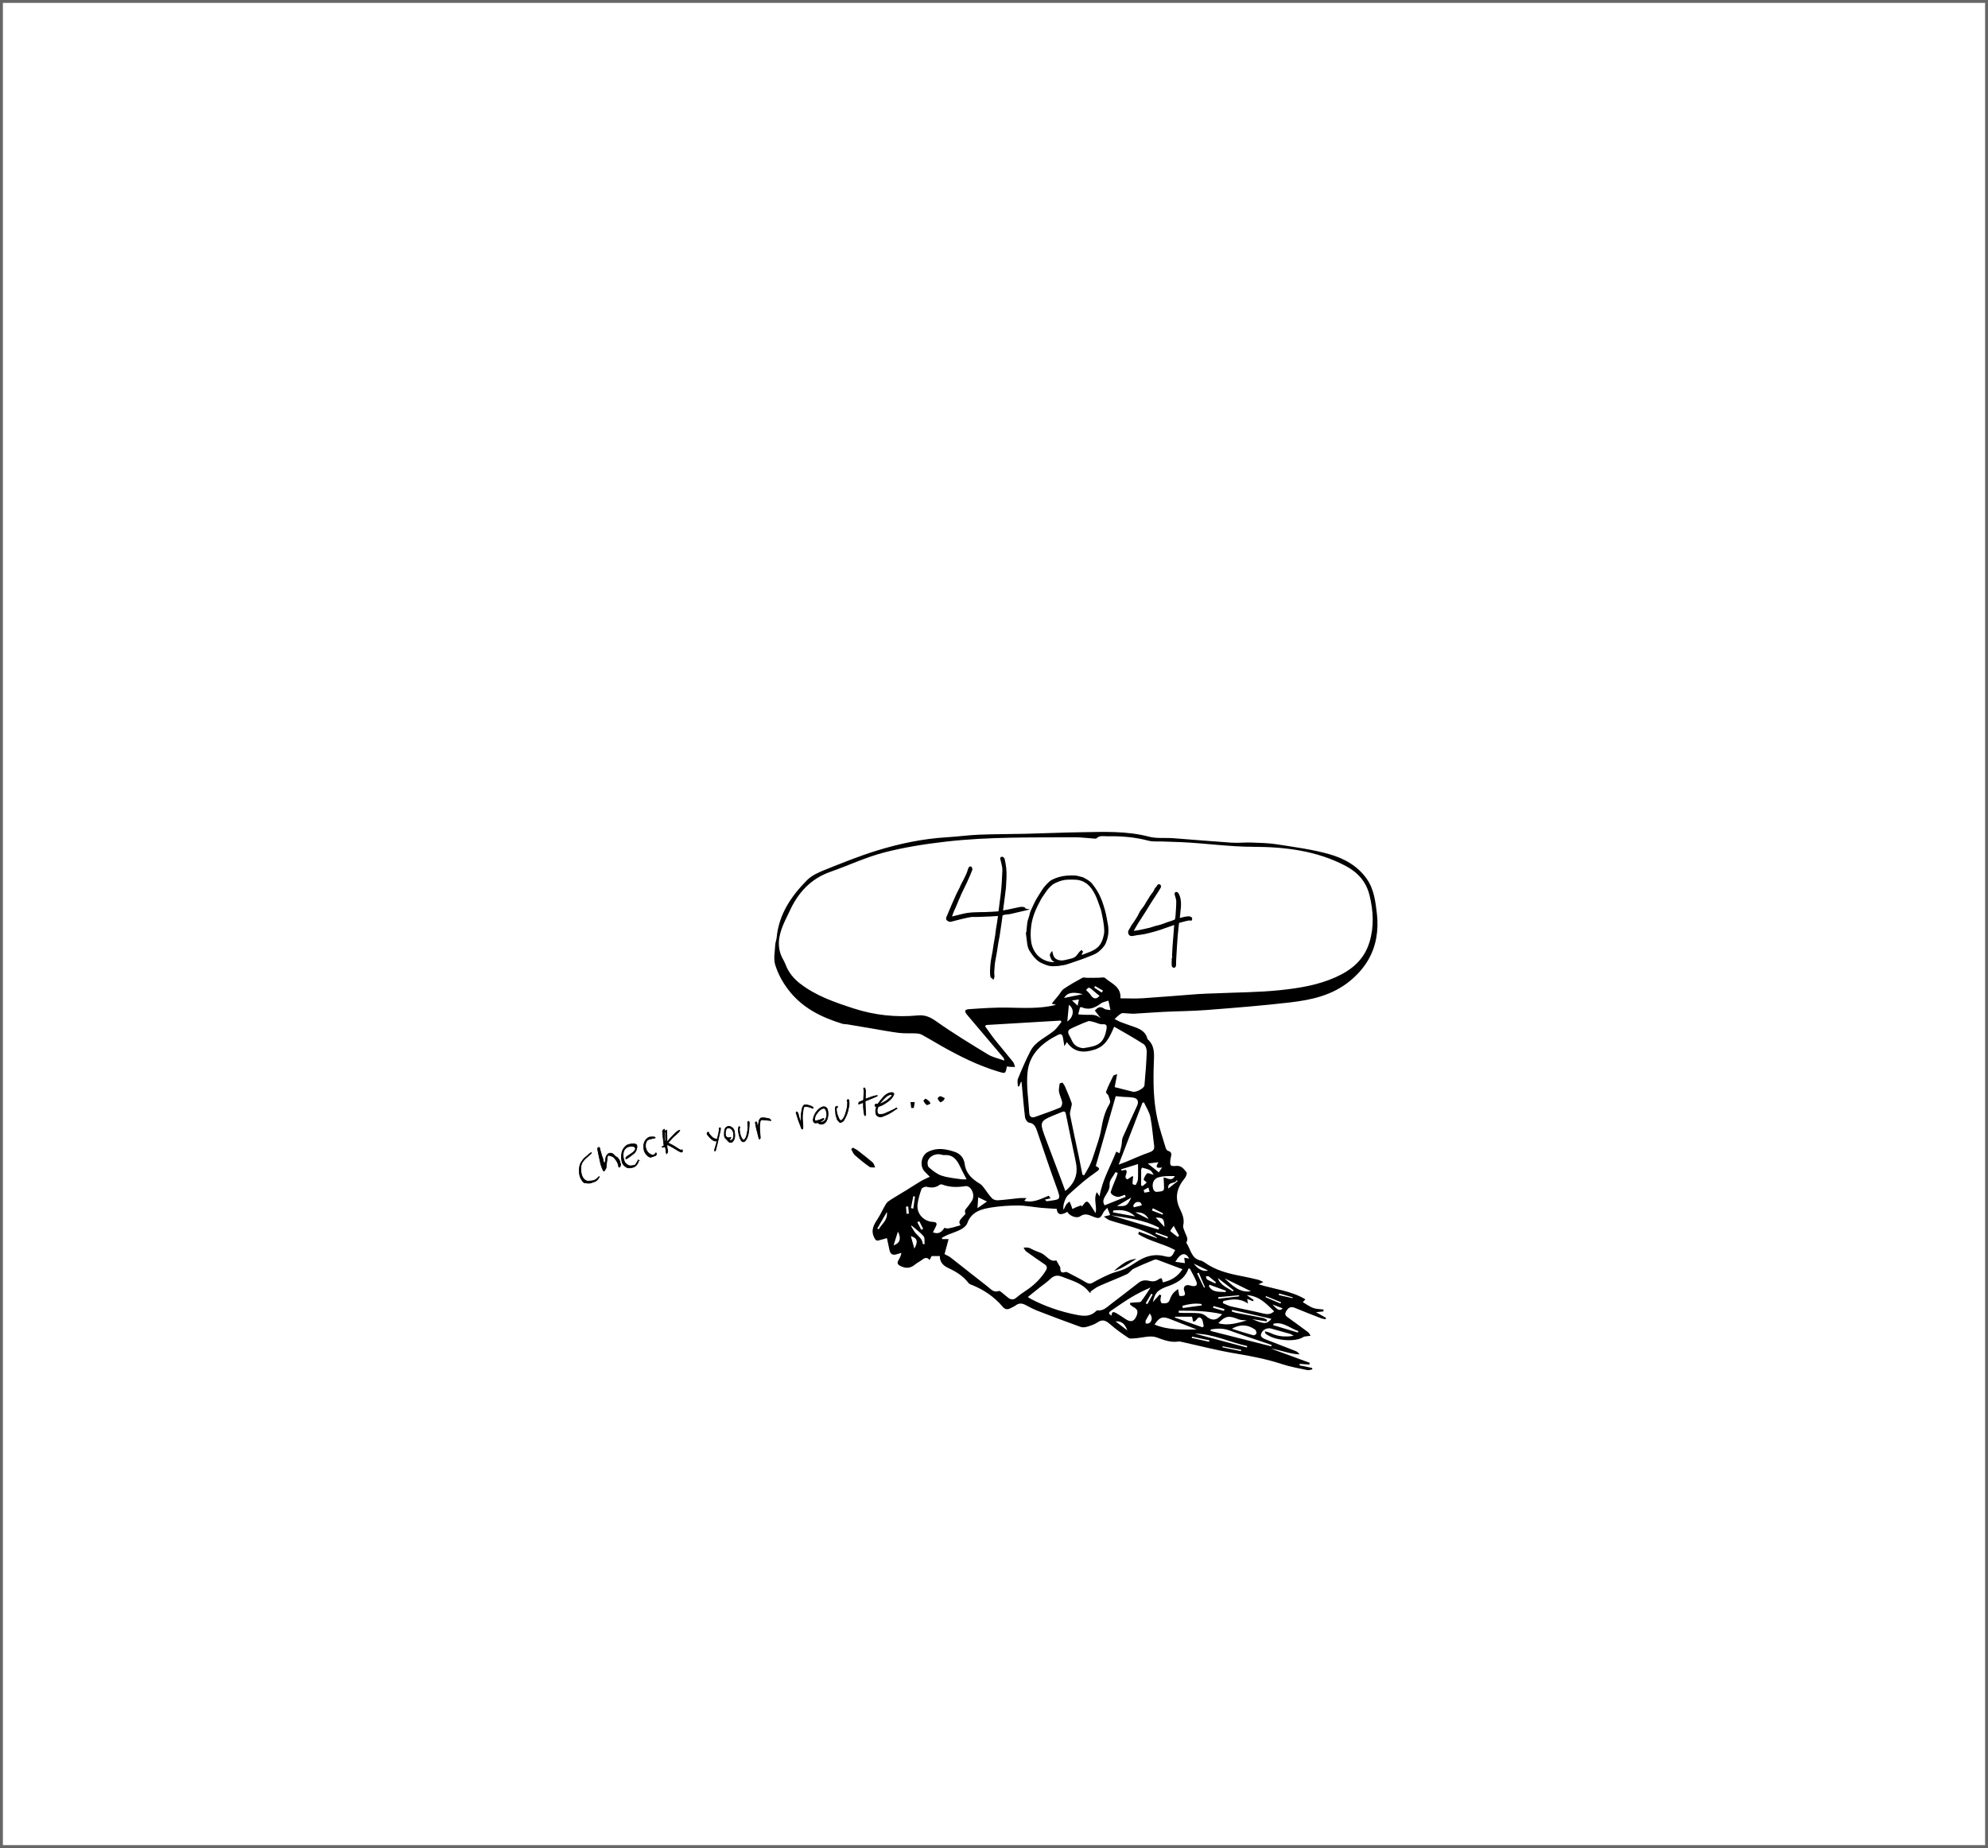 <?xml version="1.0" encoding="UTF-8"?>
<svg id="Layer_1" data-name="Layer 1" xmlns="http://www.w3.org/2000/svg" viewBox="0 0 688.01 639.58">
  <defs>
    <style>
      .cls-1 {
        stroke-width: .75px;
      }

      .cls-1, .cls-2 {
        stroke: #000;
      }

      .cls-1, .cls-2, .cls-3 {
        stroke-miterlimit: 10;
      }

      .cls-2 {
        stroke-width: .25px;
      }

      .cls-3 {
        fill: none;
        stroke: #666;
      }
    </style>
  </defs>
  <rect class="cls-3" x=".5" y=".5" width="687.01" height="638.58"/>
  <path d="m437.3,443.65c-.85.4-1.2.57-1.76.83,5.5,1.72,11.2,2.19,16.24,5.2-.37.4-.66.71-.91.99,1.21.69,2.34,1.55,3.62,2.01,1.1.4,2.36.36,3.55.52-.01.22-.03.45-.04.67-.77.08-1.54.16-2.55.26,1.27.72,2.37,1.35,3.47,1.98-.06.16-.12.32-.17.47-.52-.11-1.07-.16-1.56-.35-3.05-1.18-6.11-2.36-9.13-3.62-1.5-.62-2.29.1-2.98,1.26-.77,1.3.26,1.79,1.05,2.37,2.19,1.61,4.41,3.18,6.58,4.82.38.29.58.82.86,1.24-.44.05-.89.09-1.33.16-.41.07-.9.06-1.21.28-2.61,1.84-10.23,1.32-13.12-1.27-.06-.06-.05-.2-.16-.72.78.23,1.42.34,1.98.61,2.42,1.16,4.93,1.45,8,.95-.65-.36-.93-.58-1.24-.67-2.19-.63-4.38-1.24-6.58-1.84-1.67-.45-3.53.76-3.54,2.44,0,.39.75.94,1.26,1.15,3.55,1.42,7.14,2.76,10.7,4.16.54.21,1.02.59,1.43,1.18-3.42-.1-6.56-1.51-9.88-1.98,4.47,1.64,8.94,3.27,13.41,4.91-.05.2-.1.4-.15.61-1.1-.09-2.2-.17-3.3-.26-.03.18-.06.36-.1.54,1.46.29,2.92.59,4.37.88.02.16.04.32.06.49-.55.1-1.14.37-1.65.27-2.92-.62-5.89-1.12-8.72-2.05-5.35-1.75-10.82-2.82-16.36-3.74-6.17-1.02-12.26-2.62-18.38-3.96-.38-.08-.78-.22-1.15-.16-2.73.44-5.06-.49-7.62-1.42-2.19-.8-5.01.17-7.56.32-.73.04-1.64.22-2.16-.12-2.16-1.44-4.31-2.94-6.26-4.65-1.43-1.25-2.61-2.03-4.46-.76-1.07.74-2.4,1.15-3.67,1.53-.7.21-1.59.28-2.25.04-4.9-1.77-9.78-3.6-14.64-5.48-1.5-.58-2.93-1.32-4.35-2.08-1.19-.64-2.27-.74-3.41.11-.57.43-1.27.69-1.9,1.03-.97.52-1.85.37-2.54-.46-3.04-3.6-6.83-6.14-11.21-7.82-.25-.1-.53-.25-.68-.46-1.82-2.41-4.28-3.94-6.98-5.19-1.76-.82-3.04-2.06-2.95-4.15h-2.85c-.15.29-.39.75-.71,1.36-.96-1.21-1.81-.67-2.7,0-.75.57-1.64.97-2.35,1.57-1.59,1.34-3.21,1.43-5.04.5-.97-.49-1.24-1.02-.7-1.96.43-.74.85-1.49,1.03-2.58-.54.16-1.08.29-1.61.47-1.33.45-2.17.01-2.49-1.36-.31-1.34-.58-2.68-.9-4.21-1.05.29-1.93.55-2.83.78-.82.21-1.12-.09-1.55-.93-1.32-2.58-.16-4.49,1.18-6.54,1.09-1.67,1.86-3.53,2.91-5.22.4-.64,1.16-1.1,1.83-1.53,1.71-1.09,3.46-2.1,5.19-3.16,1.68-1.03,3.32-2.13,5.02-3.13.9-.53,1.88-.93,3.08-1.51-.65-.66-1.15-1.2-1.68-1.71-1.98-1.93-1.34-5.7,1.12-6.94,3.08-1.55,6.18-.98,9.19.03,1.92.65,3.19,2.07,3.47,4.28.42,3.28,2.65,5.22,5.32,6.81.48.29.86.77,1.22,1.23.97,1.25,1.82,2.61,2.89,3.75.45.47,1.37.74,2.06.69,2.49-.16,4.97-.51,7.45-.75.73-.07,1.47-.01,2.44-.01-.38.45-.58.69-.79.93,3.08.86,5.75-.67,8.49-1.76.2.3.41.6.61.91l-1.95.45c.15.16.29.32.44.48.15.02.32.08.46.06,4.39-.71,4.88-.11,3.07-5-2.34-6.35-4.45-12.78-6.64-19.18-.5-1.45-.98-2.77-2.88-3.02-.52-.07-1.23-1.14-1.32-1.82-.47-3.79-.77-7.6-1.13-11.41-.03-.31,0-.63-.23-.99-.23.56-.46,1.13-.69,1.69-.15,0-.3,0-.45-.01,0-.89-.27-1.9.05-2.66,1.33-3.23,2.7-6.45,4.31-9.55,1.77-3.42,5.46-4.76,8.23-7.11.98-.84,1.69-2,2.53-3.01-.12-.14-.24-.29-.36-.43-8.58.51-17.17,1.02-25.75,1.53-.11.15-.22.3-.33.45,1.15,1.58,2.24,3.21,3.46,4.74,2.04,2.56,4.18,5.04,6.22,7.6.37.46.46,1.15.68,1.73-.62-.02-1.24-.02-1.86-.05-.32-.02-.64-.09-.96-.13-.5,2.59-.48,2.52-2.99,1.77-7.02-2.1-13.5-5.36-19.84-8.95-2.17-1.23-4.29-2.54-6.48-3.73-.6-.33-1.35-.49-2.04-.52-2-.1-4.02.06-5.99-.18-3.18-.39-6.32-1.01-9.48-1.54-2.78-.47-5.56-.95-8.35-1.41-.6-.1-1.24-.04-1.81-.22-7.33-2.26-13.93-5.5-18.77-11.89-2-2.65-3.49-5.47-4.43-8.47-.66-2.09-.11-4.59,0-6.9.04-.87.42-1.73.5-2.6.78-8.06,5.05-14.34,10.53-19.85,1.65-1.66,4.07-2.71,6.31-3.61,5.82-2.33,11.65-4.68,17.63-6.54,7.96-2.47,16.11-4.18,24.47-4.68,3.71-.22,7.4-.74,11.11-.89,5.38-.21,10.77-.18,16.15-.31,6.44-.16,12.87-.45,19.31-.54,7.8-.12,15.61-.49,23.32,1.54,2.68.7,5.63.32,8.45.53,6.7.49,13.39,1.09,20.09,1.54,2.31.15,4.65-.12,6.98-.04,2.99.11,6,.17,8.94.64,5.97.94,12.01,1.72,17.8,3.34,5.18,1.45,10.02,4.05,13.23,8.74,2.48,3.62,2.92,7.89,3.42,12.05.32,2.71.25,5.57-.24,8.26-1.09,6.04-4.26,10.88-9.05,14.83-6.05,4.99-13.26,6.59-20.67,7.46-9.59,1.12-19.22,1.88-28.85,2.63-4.98.39-9.99.41-14.98.65-3.38.16-6.75.44-10.13.63-.88.05-1.76-.08-2.65-.11-.65-.02-1.43-.22-1.94.05-.85.47-1.53,1.25-2.28,1.9.73.37,1.44.81,2.2,1.1,1.6.62,3.24,1.15,4.86,1.73,1.99.72,3.74,1.7,4.29,3.98.02.1.1.21.18.28,2.44,2.23,2.16,5.12,2.05,8.02-.25,6.62-.19,13.23,1.28,19.73.76,3.35,1.88,6.61,2.87,9.91.1.34.42.77.72.86,1.78.51,1.07,1.69.9,2.81-.11.74-.24,1.68.12,2.21.25.36,1.32.25,2.01.21,1.71-.11,2.57,1.17,3.41,2.23.26.33-.18,1.51-.61,2.04-2.65,3.2-3.62,6.56-1.71,10.55.84,1.76,1.69,3.59,1.18,5.75-.18.75.35,1.71.65,2.54.39,1.07,1.2,2.05.48,3.28-.05.08-.05.25,0,.32,1.47,2.14,1.62,5.34,4.88,6.05.47.1.95.35,1.35.64,3.84,2.77,8.28,3.88,12.82,4.74,1.91.36,3.8.8,5.69,1.25.51.12.97.41,1.93.83Zm-53.05-23.14c5.57,1.68,11.15,3.35,16.72,5.03l.18-.64c-5.27-2.8-11.15-3.39-16.92-4.36-.28-.7-.57-1.4-1.02-2.52-.56.64-1.05,1.02-1.31,1.52-1.18,2.27-1.46,2.4-3.88,1.4-1.39-.57-2.65-1.07-4.19.01-1.26.88-3.7-.17-4.46-1.54q-3.41,2-3.65-1.04c-1.82-.12-3.65-.19-5.46-.36-2.64-.25-5.27-.79-7.91-.8-3.13-.01-6.29.21-9.38.7-3.46.56-6.81,1.5-8.22,5.44-.31.88-1.32,1.67-2.2,2.14-1.4.76-2.97,1.2-4.46,1.82-.73.31-1.42.71-2.13,1.07.04.16.08.31.13.47h2.2c-.5,1.85-.96,3.56-1.4,5.19.82.45,1.5.71,2.05,1.14,4.29,3.34,8.54,6.74,12.83,10.07,1.13.87,2.1,2.23,3.92,1.54.26-.1.78.34,1.12.61.74.58,1.42,1.25,2.18,1.8.9.65,1.8.71,2.73-.08.92-.79,1.9-1.51,2.92-2.17,2.93-1.88,5.42-4.18,7.26-7.15.45-.73.67-1.53-.28-2.17-2.17-1.48-4.34-2.96-6.46-4.51-.41-.3-.63-.88-.93-1.33.59,0,1.22-.11,1.77.05.72.21,1.38.65,2.08.95.75.32,1.53.56,2.27.89,1.84.83,2.95,3.23,5.22,2.52.36.64.64,1.13.91,1.62.17.32.49.65.48.96-.05,1.31.32,1.95,1.75,1.45.22-.08.55.03.78.15,2.11,1.11,4.26,2.15,6.28,3.39.94.58,1.56.64,2.53.08,1.91-1.1,3.9-2.08,5.92-2.95,1.55-.67,3.27-.95,4.81-1.64,1.46-.65,2.81-1.56,4.16-2.44,2.97-1.94,6.02-3.01,9.7-2.1,2.52.63,2.61.33,3.82-2.08-4.09-2.23-8.87-3.01-12.81-5.55.1-.27.21-.54.31-.8,2.09.76,4.17,1.52,6.26,2.28-.16-.3-.4-.42-.62-.56-4.89-2.92-10.46-3.93-15.78-5.67-.74-.24-1.36-.86-2.04-1.31.74-.18,1.49-.35,2.24-.53Zm3.53-75c2.68,0,5.23.14,7.75-.03,6.31-.41,12.6-.97,18.9-1.43,1.99-.15,3.99-.17,5.99-.26,7.53-.34,15.1-.33,22.59-1.11,6.53-.68,13.06-1.72,19.21-4.47,5.61-2.51,9.87-6.06,11.72-12.12,1.66-5.44,1.35-10.83.02-16.27-1.16-4.72-4.1-7.94-8.24-10.13-10.01-5.28-20.99-6.59-31.98-6.62-8.43-.02-16.7-1.25-25.06-1.62-2.15-.09-4.29-.14-6.44-.22-1.61-.06-3.28.12-4.8-.28-4.66-1.24-9.39-1.62-14.18-1.52-1.29.03-2.64-.41-3.78.7-.23.22-.84.08-1.28.05-2.04-.13-4.09-.41-6.13-.4-14.93.08-29.89-.21-44.76,1.5-7.2.83-14.43,1.96-21.43,3.78-6.3,1.64-12.27,4.49-18.45,6.65-6.93,2.42-11.33,7.33-14.25,13.82-.48,1.06-1.03,2.09-1.51,3.14-1.76,3.8-2.97,7.68-1.38,11.86.43,1.13,1.16,2.15,1.58,3.28,1.01,2.76,2.86,4.93,5.09,6.65,5.5,4.23,12.01,6.45,18.48,8.55,7.18,2.33,14.62,3.15,22.19,2.42,2.33-.23,4.19.48,6.23,1.93,5.83,4.12,11.95,7.86,18.06,11.57,1.68,1.02,3.74,1.42,5.63,2.11,0-.58-.18-.85-.38-1.1-4.12-4.87-8.24-9.73-12.36-14.59-1.17-1.38-1.06-1.99.65-2.1,4.42-.3,8.85-.61,13.27-.53,5.6.11,11.19.44,16.75-.94-.45-.13-.86-.26-1.51-.45.9-1.08,1.63-1.94,2.34-2.82.62-.77,1.08-1.77,1.86-2.29,2.04-1.38,4.2-2.62,6.37-3.78.5-.27,1.27-.02,1.92-.02,1.22,0,2.44-.03,3.66-.03.8,0,1.89-.31,2.34.09,2.18,1.94,5.59,2.96,5.3,7.02Zm-21.04,29.46l.96-.32c.3.47.67.9.89,1.41.81,1.89,1.62,3.77,2.29,5.71.17.5-.13,1.16-.23,1.75-.12.76-.47,1.57-.33,2.29.95,4.79,2,9.56,3.01,14.33.45,2.14.86,4.29,1.29,6.43.19.06.39.12.58.18.68-1.21,1.45-2.38,2.03-3.64.62-1.35,1.11-2.78,1.55-4.2.83-2.63,1.83-5.24,2.3-7.94.53-3.1,1.18-6.08,2.83-8.79.18-.3.33-.71.28-1.04-.09-.61-.35-1.19-.63-2.08-.13-.18-.91-.85-.79-1.17.71-1.91,1.62-3.75,2.53-5.58.12-.23.62-.27,1.33-.56-.33,1.73-.59,3.1-.86,4.49,2.18.55,4.24,1.09,6.32,1.6,1.11.27,3.89-1.19,3.98-2.2.34-3.86.66-7.73.8-11.6.03-.9-.39-2.23-1.06-2.66-3.28-2.13-6.72-4.03-10.11-6-.05-.03-.19.09-.17.08-1.44,3.35-2.79,6.53-6.65,7.78-3.85,1.25-7.17,1.05-9.66-2.58-.24.39-.41.68-.85,1.41-.22-1.33-.37-2.17-.51-3.01-.16-.96-.63-1.43-1.61-.95-5.48,2.71-9.96,6.59-10.63,12.89-.5,4.68.32,9.5.59,14.26.07,1.21.83,1.71,1.95,1.31,2.93-1.02,5.86-2.06,8.73-3.24.44-.18.81-1.25.71-1.83-.21-1.24-.9-2.41-1.1-3.65-.15-.92.15-1.91.24-2.87Zm10.65,72.05c.03.16.05.31.08.47-.15-.07-.36-.09-.44-.21-2.38-3.21-6.11-4.06-9.53-5.44-1.46-.59-2.74-.44-3.95.75-1.14,1.12-2.5,2.01-3.76,3.01-1.31,1.04-2.62,2.1-4.07,3.27.53.36.7.49.88.59,5.04,2.66,10.37,4.48,15.97,5.58,2.46.48,4.73.7,6.68-1.23.15-.15.39-.32.57-.3,2.09.24,3.37-1.23,4.8-2.3,3.19-2.4,6.33-4.87,9.49-7.31,1.21-.93,2.5-.9,3.95-.54.75.19,1.79.1,2.42-.3,1.53-.97,1.56-1.04,1.97.75,2.78-.63,5.09-1.92,6.77-4.55-3-1.14-5.84-2.22-8.69-3.27-.34-.12-.8-.12-1.13.02-2.36.98-4.73,1.93-7.02,3.05-.92.45-1.53,1.53-2.45,1.95-3.17,1.45-6.44,2.69-9.62,4.11-1.05.47-1.95,1.25-2.92,1.89Zm1.84-43.48c1.54.83,1.52,1.1-.04,2.19-1.49,1.04-2.96,2.13-4.36,3.3-1.75,1.45-3.41,3-5.11,4.5-1.06.93-2.06,3.81-1.63,5.2.37-.74.59-1.36.95-1.88.28-.4.74-.68,1.12-1.01.18.42.36.84.52,1.27.17.44.31.89.47,1.33.41-.21.81-.44,1.23-.62.58-.24,1.17-.45,1.76-.67.08.16.17.32.25.47.13-.17.26-.34.39-.52,1.2-1.65,1.57-1.64,2.69.11.52.82,1.05,1.63,1.7,2.65.56-2.48-.85-4.81.42-7.27.46.71.73,1.11.95,1.45.9-5.56,3.74-10.31,5.76-15.47.38.19.65.31,1.16.56.24-.99.51-1.91.69-2.85.17-.86.06-1.82.39-2.6,1.61-3.7,3.35-7.35,5-11.03.53-1.17.36-2.32-.99-2.69-1.15-.32-2.4-.23-3.61-.33-.82-.07-1.64-.14-2.81-.25-2.23,7.78-4.57,15.96-6.91,24.16Zm-46.79,20.49c-1.01-1.35.08-2.03.71-2.84.33-.42,1.07-1,.97-1.22-.58-1.27.48-1.81.98-2.59.48-.75,1.12-1.41,1.47-2.2.9-2.02-.66-4.94-2.44-4.67-2.72.42-5.4.46-8.02-.55-.27-.1-.71-.08-.93.09-1.4,1.07-2.88,1.08-4.53.68-.51-.12-1.59.35-1.74.78-.61,1.71-1.13,3.49-1.36,5.29-.41,3.17,2.07,5.92,5.33,6.09,1.34.07,1.53.63.94,1.71-.33.6-.62,1.22-.95,1.88,2.07.88,3.1-.26,4-1.56,1.08.41,1.42.35,5.56-.88Zm36.24-11.83q4.52-3.63,3.83-8.87c-.07-.55-.18-1.1-.29-1.64-1.12-5.37-2.26-10.73-3.34-16.1-.19-.94-.57-1.08-1.37-.74-1.12.48-2.26.91-3.39,1.38-3.98,1.68-4.25,2.32-2.77,6.38.04.1.07.21.11.32,2.01,5.34,4.03,10.69,6.04,16.03.39,1.03.75,2.06,1.19,3.24Zm18.45-9.15c1.15-.42,1.86-.66,2.55-.94,2.66-1.09,5.27-2.33,7.98-3.25,1.35-.46,1.96-.98,1.76-2.42-.45-3.29-.65-6.62-1.31-9.87-.35-1.75-1.44-3.35-2.19-5.02-.17.02-.35.04-.52.06-2.69,6.97-5.37,13.94-8.26,21.44Zm-12.2-40.3c4.89-.68,7.12-1.45,8.01-6.64.2-1.15.04-1.73-1.41-1.62-.92.07-1.89-.49-2.84-.74-.57-.15-1.15-.32-1.74-.39-.34-.04-4.53,1.75-4.89,1.96-.24.14-.49.25-.75.35-1.85.77-2.04,1.35-1.01,3.13.25.43.47.87.67,1.33.78,1.78,2.24,2.48,3.96,2.64Zm-40.41,45.39c-.85-1.65-1.59-2.99-2.24-4.38-1.09-2.35-2.48-4.21-5.44-4-.43.03-.87-.12-1.31-.22-1.73-.38-3.87.59-4.42,2.25-.22.65-.09,1.83.36,2.22,1.32,1.13,2.77,2.32,4.38,2.86,2.15.73,4.5.9,6.77,1.26.57.09,1.17.01,1.89.01Zm66.83,39.88c.18.1.36.21.53.31-.1.54-.29,1.09-.27,1.63.02.38.3,1.08.49,1.08,1.07.04,2.25.25,2.73-1.22.25-.78.65-1.55,1.15-2.2.46-.59,1.14-1.01,1.72-1.5.13.7.25,1.41.38,2.11.02.1.1.19.16.28,1.87.14,2.18-.23,1.58-1.86-.38-1.05.2-1.93,1.32-1.89.49.02.96.24,1.45.31,1.34.21,1.93-.29,1.46-1.5-.6-1.55-1.49-2.99-2.25-4.48-.16-.03-.32-.05-.48-.08-1.34,3.88-4.57,5.29-7.98,6.44-.05.02-.1.05-.15.07-2.8,1.2-3.44,1.98-4.22,5.14.78-.88,1.57-1.77,2.37-2.66Zm-10.28,3.44c.02-.19.04-.38.06-.57.72-.05,1.44-.09,2.16-.17.56-.06,1.38.03,1.62-.3,1.18-1.54,2.2-3.2,3.27-4.81-2.39,1.02-4.61,2.13-6.73,3.41-2.36,1.44-4.62,3.02-6.91,4.57-.75.51-1.16,1.11.17,1.71-.02-1.6.87-1.28,1.7-.79,1.1.64,2.15,1.36,3.21,2.06,1.78,1.17,2.91.78,3.71-1.15.56-1.35.43-2.32-.97-3-.47-.23-.86-.63-1.29-.96Zm32.33-1.18c-.08.23-.16.46-.24.69.94.39,1.86.92,2.84,1.15,3.73.87,7.49,1.56,11.21,2.47,1.4.34,2.57.35,3.74-.77-2.65-2.5-5.04-5.31-9.46-5.6,1,.71,1.69,1.2,2.39,1.69-.09.14-.17.28-.26.42-.63-.25-1.26-.49-1.99-.78.07.41.13.77.26,1.6-2.91-2-5.7-1.5-8.5-.88Zm-9.21,9.85c-3.3-1.29-6.37-2.51-9.45-3.7-2.43-.94-3.53-.53-5.18,1.99,4.66,1.96,9.5,1.72,14.63,1.7Zm25.78,5.84c.04-.16.08-.32.12-.48-.83-.29-1.66-.58-2.49-.86-4.08-1.39-8.17-2.73-12.22-4.21-2.15-.79-4.23-.67-6.34-.32-.02.18-.05.36-.07.53,7,1.78,14.01,3.56,21.01,5.33Zm-61.06-116.22c.7-.7,1.54-1.86,3.25-.64.54.39,1.41.32,2.14.46-.23-1.09-.42-1.97-.69-3.25-.84.3-1.9.44-2.65.99-2.07,1.55-4.18,2.42-6.72,1.24-.08-.04-.21.05-.48.12-.19.73-.4,1.54-.61,2.39,4.47.48,5.44-.5,7.77,1.31-.63-.82-1.26-1.64-2.01-2.61Zm10.68,64.45c-.1-.24-.2-.47-.3-.71-.59.22-1.18.47-1.78.66-1.17.37-3.36-.79-3.09-1.69.51-1.72,1.29-3.37,1.94-5.05.18-.48.31-.98.46-1.47-.25-.1-.51-.2-.76-.29-.74,1.39-2.14,2.83-2.05,4.16.13,1.95-.94,3.06-1.69,4.43-.56,1.02-.71,1.88-.02,2.91,2.48-1.01,4.89-1.98,7.3-2.95Zm2.34-7.19c.09.11.17.22.26.34-.03.11-.08.21-.09.32-.06.7-.19,1.41-.12,2.1.02.15,1.04.4,1.08.32.33-.62.71-1.3.75-1.97.1-1.71.03-3.43.03-5.25-1.79.56-3.81,1.19-5.82,1.82.04.14.09.29.13.43.51-.09,1.02-.18,1.46-.25,1.07.99-1.14,2.54.58,3.3.65-.43,1.19-.79,1.73-1.15Zm10.76.52c1.37.07,2.77,1.53,3.89-.5-1.89-.02-3.84-.08-5.62.42-1.81.5-2.41,2.35-1.85,4.05.33.97.98,1.1,1.82.94.83-.16,1.93.01,1.93-1.31,0-1.14-.1-2.27-.17-3.61Zm5.25,46.07c0,.24,0,.48,0,.72.53.03,1.05.07,1.58.08,1.77.02,3.55-.06,5.32.09.83.07,1.78.37,2.39.9,2.12,1.84,3.79,1.77,5.73-.57-5.02-1.12-10.01-1.25-15.01-1.21Zm18.38,6.27c2.47.77,4.93,1.57,7.42,2.26.3.08,1.04-.34,1.08-.6.07-.44-.13-1.13-.46-1.37-2.48-1.75-5.15-1.97-8.03-.29Zm-13.77-4.16h-5.89c-.02.1-.03.2-.05.29,3.18,1.12,6.36,2.24,9.54,3.37.15-.13.3-.26.44-.4-.25-.9-.23-2.07-.81-2.64-1.36-1.35-1.58,1.25-2.88,1.04-.09-.44-.19-.9-.36-1.66Zm19,1.28c-1.04-.13-2.17-.05-3.1-.44-3.12-1.33-4.47-1.13-6.8,1.39,3.36,1,6.56-.05,9.89-.95Zm-18.1,4.56c6.02,1.6,12.05,3.2,18.07,4.81.04-.17.09-.34.13-.51-6.11-1.3-11.81-4.25-18.2-4.29Zm-14.16-54.96c-.54-.72-.78-1.34-1.22-1.56-.85-.43-1.81-.66-2.74-.92-.07-.02-.38.42-.39.64-.03,1.85-.02,3.71-.02,5.57.19.05.39.09.58.14.5-.44.99-.88,1.37-1.21-.47-.45-1.14-.89-1.07-1.08.26-.76.63-1.57,1.2-2.1.23-.21,1.07.22,2.29.52Zm40.75,49.85c-4.76-1.09-9.19-2.11-13.61-3.12-.05.19-.1.37-.16.56.5.15.99.36,1.5.46,3.1.6,6.21,1.16,9.3,1.78.5.1.96.42,1.44.63-.05.19-.11.37-.16.56-1.5-.23-2.99-.46-4.96-.76,4.19,1.78,4.94,1.79,6.64-.11Zm-16.24-14.04c2.63,2.5,5.22,5.1,9.13,4.5-2.94-1.45-6.03-2.97-9.13-4.5Zm25.39,18.79l.15-.52c-2.85-.89-5.24-3.35-8.58-2.55-.05.17-.1.33-.15.5,2.86.86,5.72,1.71,8.58,2.57Zm-42.44-24.49c1.2.17,2.24.31,3.33.46-.09-.71-.16-1.21-.24-1.85.69.11,1.15.18,1.73.28-1.17-2.17-2.82-2.25-4.82,1.11Zm-21.44-17.77c-.05.21-.11.42-.16.64,2.49.46,4.98.92,7.7,1.43-2.28-2.26-4.86-2.37-7.54-2.06Zm-4.78-74.28c-3.6-2.81-3.41-3.55-4.64-2.01.54.59,1.11,1.06,1.51,1.66.98,1.48,2.01,1.66,3.13.35Zm-65,79.52c-.07.05-.15.1-.22.15.51.82.93,1.74,1.56,2.45,1.03,1.15,2.4,2.03,2.49,3.79,0,.01.2.01.63.04-.1-.97.14-2.17-.35-2.75-1.19-1.38-2.72-2.47-4.11-3.67Zm53.85-70.65c2.25-1.54,2.54-4.41.53-5.75-.18,1.9-.35,3.73-.53,5.75Zm54.78,93.66c.04-.15.07-.31.11-.46-1.9-.7-3.8-1.39-5.7-2.09-.06.18-.12.35-.18.53,1.34,2.33,3.69,1.81,5.77,2.02Zm-26.94-44.5c1.28,1.03,2.45,1.96,3.83,3.06.16-.24.52-.79,1.13-1.7-2.42.48-2.12-.46-1.25-1.8-1.41.17-2.51.3-3.71.44Zm-55.64,13.15c-1.03-.49-1.91-.91-3.05-1.46-.09,1.41-.16,2.44-.24,3.76,1.23-.86,2.13-1.49,3.29-2.3Zm67.64,36.08c.04.26.07.52.11.79,2.19-.3,4.38-.61,6.57-.91-.02-.16-.03-.31-.05-.47-2.26-.37-4.46.01-6.64.59Zm-94-24.1c.41,1.45.81,2.89,1.22,4.34,1.36-2.46,1.04-3.65-1.22-4.34Zm106.26,14.51c.88,2.6,3.29,3.28,5.16,4.63.1-.13.21-.26.31-.39-1.82-1.41-3.65-2.82-5.47-4.24Zm-112.23-11.33c2.27-.73,2.71-2.41,1.5-4.75-.49,1.55-.95,3.01-1.5,4.75Zm65.49-86.92c-3.64-.93-5.46-.47-6.47,1.32,1.95-.4,4.1-.84,6.47-1.32Zm16.75,70.41c-1.72,1.01-3.28,1.93-4.93,2.9,3.25.17,3.56-.02,4.93-2.9Zm6.43,40.11c-.54.91-1.03,1.64-1.41,2.43-.14.29-.01.7,0,1.05.4-.04.9.06,1.19-.14,1.08-.75,1.19-2.08.23-3.34Zm9.7-26.49c.14-.15.29-.29.43-.44-.56-1.04-1.13-2.07-1.86-3.41-.53.8-1.25,1.71-1.17,1.79.78.77,1.71,1.39,2.59,2.06Zm-100.69-8.64c-1.17,2-2.25,3.86-3.32,5.72.17.09.34.19.5.28,1.03-1.88,3.19-3.14,2.82-5.99Zm85.26-2.23c.07.21.13.41.2.62l2.8-.7c-.18-.34-.28-.87-.56-.99-1.18-.5-1.93.07-2.44,1.07Zm10.8,7.38c-.07-2.77-.5-3.26-3.02-3.21,1.07,1.13,1.98,2.1,3.02,3.21Zm-16.93,32.72c1.26.96,2.52,1.92,4.1,3.12-.83-2.23-1.99-3.34-4.1-3.12Zm35.57-8.4l.03.55c2.4-.28,4.79-.55,7.19-.83l-.03-.38c-2.39.22-4.79.44-7.18.66Zm-106.37-30.83c.27.07.55.13.82.2.19-1.4.39-2.8.58-4.2-.2-.03-.39-.07-.59-.1-.27,1.37-.54,2.74-.81,4.1Zm105.31,26.08c.08-.13.16-.25.24-.38-.81-.68-1.6-1.39-2.45-2.02-.24-.17-.67-.07-1.01-.1.11.37.11.93.35,1.08.91.55,1.91.96,2.87,1.42Zm-27.67-24.6c1.42.72,2.85,1.45,4.61,2.34-1.11-2.1-2.77-2.4-4.61-2.34Zm25.17,20.12c-1.67-.8-3.23-1.55-4.9-2.36,1.34,1.9,3.36,2.9,4.9,2.36Zm.38,24.68c.04-.17.07-.33.11-.5-2.01-.43-4.01-.86-6.02-1.29l-.1.45c2,.45,4.01.89,6.01,1.34Zm-14.13-53.04c1.07-.85,2.14-1.69,3.21-2.54-.1-.12-.19-.25-.29-.37-.57,1.48-3.21.34-2.92,2.91Zm18.79,54.59c-.02.12-.05.23-.07.35l6.44,1.34c.03-.15.06-.29.09-.44-2.15-.42-4.31-.84-6.46-1.25Zm-19.12-37.34c.07-.19.14-.38.21-.57l-4.15-1.5c-.06.16-.11.32-.17.47,1.37.53,2.74,1.06,4.11,1.59Zm-8.22-16.68c.11.29.23.58.34.87.58-.11,1.16-.22,1.74-.33-.14-.49-.28-.98-.42-1.47-.55.31-1.1.62-1.65.93Zm24.2,40.11c-.06.2-.11.39-.17.59,1.26.36,2.52.73,3.78,1.09.06-.22.12-.43.18-.65l-3.79-1.04Zm-3.27-6.37c.1-.05.2-.11.3-.16-.71-1.68-1.43-3.36-2.14-5.04-.19.1-.37.19-.56.29.8,1.64,1.6,3.28,2.4,4.92Zm-17.72-27.49c-.11.26-.22.51-.33.77,1.23.48,2.46.96,3.69,1.44.06-.15.12-.3.18-.44-1.18-.59-2.36-1.18-3.54-1.77Zm39.15,30.41l-.15.37c1.73.74,3.45,1.47,5.18,2.21.06-.15.13-.31.19-.46l-5.22-2.12Zm4.57-.92c-.05.19-.1.38-.16.57,1.6.35,3.2.7,4.8,1.05.02-.09.04-.18.06-.27-1.57-.45-3.14-.9-4.71-1.35Zm1.21,5.15c-1.25-.47-2.4-.91-3.51-1.33,1.79,2.02,2.63,2.34,3.51,1.33Zm-125.77-30.14c-.23.12-.45.24-.68.35.46.87.91,1.74,1.37,2.61l.66-.34c-.45-.87-.9-1.75-1.34-2.62Zm63.14-79.15c.15-.22.29-.44.44-.67-.9-.52-1.81-1.05-2.71-1.57-.11.18-.22.36-.33.54.87.57,1.74,1.13,2.6,1.7Zm15.23,107.53c.19.11.38.22.57.33.61-1.11,1.23-2.23,1.84-3.34-.16-.09-.33-.19-.49-.28-.64,1.1-1.28,2.2-1.93,3.3Zm-82.2-33.47c-.25,0-.51,0-.76,0,.06.84.13,1.68.19,2.51.27-.02.54-.03.81-.05-.08-.82-.16-1.65-.24-2.47Zm59.08-71.66c-.87.12-1.52.21-2.38.33.67.64,1.18,1.12,1.94,1.83.19-.92.3-1.46.45-2.16Z"/>
  <path d="m295.19,397.2c.54.31,1.14.56,1.63.94,1.75,1.35,3.51,2.71,5.18,4.16.45.4.6,1.15.88,1.74-.68-.06-1.53.11-2.01-.23-1.76-1.25-3.45-2.62-5.07-4.06-.57-.51-.82-1.36-1.22-2.06.2-.17.41-.33.61-.5Z"/>
  <path d="m326.54,380.85c-.37.23-.93.73-1.06.64-.43-.31-.8-.8-.97-1.3-.06-.17.6-.83.88-.8.55.06,1.07.44,1.6.69l-.45.78Z"/>
  <path d="m322.03,381.95c-.45.17-1.05.62-1.3.47-.5-.29-.86-.88-1.15-1.42-.05-.1.61-.8.74-.75.49.21.9.61,1.34.94.13.25.26.51.38.76Z"/>
  <path d="m315.35,383.46c-.08-.68-.16-1.35-.24-2.03.49,0,.97,0,1.46,0-.11.68-.21,1.36-.32,2.04-.3,0-.6-.01-.9-.02Z"/>
  <path d="m385.51,439.85c2.3-1.95,4.55-3.99,7.77-4.16-2.51,1.54-4.89,3.34-7.77,4.16Z"/>
  <g>
    <path class="cls-2" d="m209.33,402.62c.08-.4.17-.74.23-1.08.04-.21.03-.42.06-.63.09-.69.43-1.25.99-1.65.4-.29,1.22-.18,1.58.17.3.29.6.58.9.88.03.03.07.08.12.08.48.05.6.49.87.77.33.33.41.77.52,1.19.03.11.05.23.1.33.26.46.02.83-.23,1.18-.12.17-.27.13-.34-.06-.02-.06-.04-.13-.05-.19-.09-.87-.5-1.59-1-2.28-.32-.43-.62-.87-1.12-1.09-.31-.13-.64-.22-.97-.32-.1-.03-.2-.07-.31-.09-.05,0-.13,0-.16.04-.12.14-.29.27-.31.43-.13.85-.23,1.71-.33,2.56-.03.28-.05.57-.06.86-.01.58-.32,1.01-.65,1.44-.06.07-.17.14-.26.14-.05,0-.1-.14-.14-.22-.21-.46-.43-.91-.6-1.38-.17-.5-.31-1.01-.42-1.52-.26-1.14-.49-2.29-.73-3.44-.07-.33-.12-.66-.17-.99-.04-.26,0-.5.28-.63.2-.09.34,0,.39.22.08.37.17.74.28,1.11.16.56.32,1.12.49,1.68.07.23.21.45.28.68.08.26.13.54.16.81.04.4.2.72.59,1.01Z"/>
    <path class="cls-2" d="m310.37,383.56c-.09.1-.17.22-.28.3-.68.46-1.34.96-2.06,1.36-.8.44-1.63.8-2.48,1.13-.44.17-.94.27-1.41.09-.5-.19-.91-.46-1.02-1.08-.12-.68-.13-1.33.15-1.98.06-.15.07-.32-.15-.39-.32-.1-.41-.33-.25-.64.1-.2.21-.35.49-.22.22.11.41.03.57-.18.57-.76,1.12-1.54,1.76-2.23.55-.6,1.21-1.14,2-1.42.33-.12.71-.19,1.06-.18.2,0,.41.2.59.35.05.04.02.21-.01.31-.42,1.08-1.18,1.87-2.13,2.5-.46.31-.91.65-1.39.92-.44.25-.91.5-1.39.6-.46.1-.6.38-.71.73-.18.58-.23,1.17.02,1.74.16.35.54.45.87.43.52-.03,1.07-.07,1.55-.27,1.14-.47,2.25-1.02,3.37-1.55.14-.06.25-.19.38-.26.13-.07.27-.11.4-.16.02.04.05.07.07.11Zm-5.96-1.47s.05.04.07.06c.46-.24.92-.5,1.39-.71.94-.42,1.68-1.1,2.42-1.78.13-.12.25-.25.33-.4.06-.11.06-.26.08-.4-.13-.02-.26-.06-.38-.05-.67.07-1.26.36-1.74.83-.59.56-1.15,1.16-1.7,1.76-.19.21-.32.47-.47.71Z"/>
    <path class="cls-2" d="m230.83,396.16c0,.24-.01.43,0,.6.07.56.14,1.12.26,1.68.05.25-.08.38-.18.54-.07.11-.15.22-.23.33-.05-.13-.11-.27-.13-.4-.05-.39-.07-.78-.13-1.17-.05-.32-.16-.64-.22-.9-.32.09-.59.17-.86.23-.06.01-.14-.07-.21-.1.05-.06.1-.13.15-.19.02-.02.05-.02.08-.03.44-.13.45-.13.41-.57-.1-.89-.22-1.77-.31-2.66-.07-.61-.11-1.22-.16-1.84-.03-.35.29-.79.62-.87.04.14.1.29.13.43.05.22.15.25.32.11.08-.07.17-.12.33-.22.14,1.41.08,2.78.15,4.24.57-.93,1.33-1.59,2.01-2.33,1.19-1.28,1.94-1.88,2.37-1.86-.13.23-.19.49-.35.64-.59.56-1.23,1.08-1.82,1.63-.37.35-.7.74-1.04,1.12-.22.25-.44.51-.66.76-.06.07-.1.15-.15.22.57.29,1.12.55,1.65.85.75.44,1.48.93,2.22,1.38.27.16.54.37.88.14.03-.02.15.02.16.05.07.24.15.5-.05.7-.07.07-.25.09-.35.05-.75-.27-1.42-.69-2.09-1.13-.52-.34-1.08-.62-1.63-.92-.23-.13-.47-.26-.71-.37-.12-.06-.25-.09-.44-.15Zm-.84-4.6c.17,1.38-.18,2.83.26,4.11.04-.32.14-.77.15-1.21.02-.78,0-1.55-.02-2.33,0-.08,0-.19-.06-.25-.1-.12-.23-.22-.34-.32Z"/>
    <path class="cls-2" d="m220.99,401.5c.05.38-.1.73-.27,1.05-.46.87-1.16,1.42-2.18,1.55-.46.06-.91.17-1.36.03-.25-.08-.49-.24-.72-.39-.71-.47-1.14-1.18-1.26-1.96-.19-1.21-.21-2.44.27-3.63.23-.57.6-1,1.02-1.42.61-.62,1.39-.73,2.17-.84.35-.05.73-.03,1.08.04.58.13.76.41.7,1-.07.62-.23,1.21-.59,1.75-.35.53-.91.81-1.37,1.21-.29.24-.59.47-.9.69-.24.17-.5.32-.77.45-.21.1-.28.02-.24-.21.05-.25.18-.42.4-.57.72-.47,1.45-.93,2.14-1.45.29-.22.54-.53.7-.85.28-.55-.05-1.1-.66-1.18-.58-.08-1.16-.1-1.73.11-1.01.37-1.54,1.1-1.72,2.15-.17,1,.04,1.95.36,2.88.19.57.66.95,1.17,1.27.79.5,1.6.27,2.4.08.18-.04.35-.26.48-.44.2-.28.35-.59.52-.88.09-.16.18-.31.28-.47.03.01.06.03.09.04Z"/>
    <path class="cls-2" d="m286.5,384.58c.13.86.09,1.69-.17,2.53-.18.58-.41,1.13-.88,1.52-.58.48-1.61.69-2.25.04-.13-.13-.25-.15-.41-.1-1.12.39-1.47-.52-1.33-1.31.2-1.11.71-2.09,1.45-2.93.47-.54,1.07-.96,1.75-1.23.64-.25,1.54.11,1.75,1.06.03.14.06.28.09.42Zm-2.81,3.78s.02.07.03.1c.08,0,.16.01.24,0,.35-.05.68-.1,1.01-.27.37-.2.65-.47.79-.83.25-.61.46-1.25.38-1.93-.03-.28-.09-.57-.17-.84-.07-.24-.15-.51-.3-.7-.13-.16-.38-.31-.58-.31-.35,0-.68.12-.99.33-.64.43-1.1,1.01-1.53,1.62-.4.55-.61,1.17-.63,1.85-.01.48.2.63.66.51.41-.1.82-.2,1.22-.34.34-.12.66-.3.99-.43.1-.04.23.02.34.03-.05.12-.07.29-.16.36-.34.25-.71.46-1.06.69-.08.05-.16.11-.24.16Z"/>
    <path class="cls-2" d="m204.63,399.01c-.1.14-.17.32-.3.43-.55.5-1.14.97-1.68,1.49-.79.75-1.44,1.56-1.58,2.72-.11.92-.08,1.81.14,2.69.19.77.52,1.52,1.19,2.02.37.28.83.46,1.31.43.79-.05,1.61-.06,2.32-.47.31-.18.58-.43.85-.66.16-.14.3-.31.45-.46.02.01.05.03.07.04,0,.06,0,.13-.02.17-.46.67-.89,1.37-1.76,1.6-.38.1-.74.28-1.12.38-.54.14-1.09.15-1.64,0,0,0-.02,0-.03,0-.8.11-1.13-.47-1.49-1.01-.59-.86-.83-1.84-.85-2.85-.02-1.04.01-2.1.55-3.05.45-.79.96-1.52,1.7-2.07.47-.35.89-.76,1.33-1.14.15-.12.32-.22.48-.32.03.03.05.05.08.08Z"/>
    <path class="cls-2" d="m297.18,382.11c-.05-.5.07-.67.44-.81.36-.13.72-.27,1.07-.43.08-.04.17-.16.17-.25.07-.97.14-1.93.17-2.9.01-.28-.07-.56-.11-.84-.02-.13-.12-.27.1-.35.21-.08.26.04.33.19.23.46.17.95.17,1.44,0,.7-.02,1.4-.03,2.1,0,.05.01.09.02.13,1.36-.48,2.65-1.1,4.09-1.24.01.03.03.06.04.08-.04.04-.07.11-.12.13-.6.26-1.19.53-1.79.78-.57.24-1.13.48-1.71.68-.59.2-.62.18-.6.8.02.91.07,1.82.11,2.73.02.45.05.9.08,1.35,0,.03,0,.06,0,.09-.07.12-.14.23-.21.34-.08-.1-.21-.18-.24-.29-.09-.38-.15-.77-.2-1.16-.06-.48-.11-.95-.14-1.43-.02-.36,0-.73-.01-1.09,0-.18,0-.36,0-.61-.56.2-1.09.38-1.63.57Z"/>
    <path class="cls-2" d="m277.27,388.26c-.01-.21-.04-.41-.04-.62,0-.54-.02-1.09.03-1.63.07-.72.17-1.45.3-2.16.06-.33.23-.64.37-.96.22-.52.69-.59,1.13-.51.74.13,1.5.29,2.14.72.13.09.31.3.28.36-.1.2-.3.1-.45.03-.59-.29-1.22-.47-1.87-.53-.66-.07-.99-.03-1.14.71-.09.48-.13.97-.21,1.45-.22,1.4-.07,2.79.05,4.18.03.39.02.79,0,1.18,0,.1-.13.2-.19.3-.09-.07-.22-.11-.26-.2-.15-.36-.27-.73-.41-1.1-.19-.5-.41-.99-.58-1.49-.31-.91-.59-1.83-.87-2.75-.02-.06-.04-.14-.02-.2.04-.1.1-.2.19-.25.04-.02.17.08.23.15.4.48.37,1.09.55,1.65.1.3.21.59.31.89.07.21.13.42.21.62.03.08.1.14.15.2.03-.01.07-.03.1-.04Z"/>
    <path class="cls-2" d="m226.69,393.84c-.13.02-.26.05-.39.07-.52.12-1.06.2-1.57.36-.78.25-1.19.83-1.3,1.63-.1.73-.04,1.43.28,2.11.39.81.97,1.44,1.85,1.7.38.11.79.03,1.11-.24.07-.06.06-.19.12-.27.06-.08.15-.14.23-.21.05.07.13.14.14.22.06.37-.08.64-.43.78-.46.18-.93.34-1.41.48-.27.08-.51,0-.76-.16-.67-.39-1.11-1.01-1.44-1.65-.27-.51-.32-1.17-.34-1.76-.04-1.05.26-2.01,1.06-2.76.33-.31.7-.59,1.17-.63.46-.04.93-.04,1.4-.02.11,0,.22.14.34.22-.02.04-.04.08-.05.12Z"/>
    <path class="cls-2" d="m262.27,390.48c.14-.89.25-1.76.44-2.61.06-.3.3-.57.48-.83.05-.08.19-.12.3-.14.9-.14,1.77.08,2.64.27.3.06.5.34.66.6-.01.03-.02.05-.04.08-.15-.03-.31-.06-.46-.08-.8-.08-1.6-.19-2.4-.23-.57-.03-.73.17-.84.72-.2.98-.2,1.96-.14,2.94.05.82.14,1.64.22,2.46,0,.06.03.13,0,.17-.07.13-.15.33-.26.36-.21.06-.21-.17-.24-.31-.3-1.19-.62-2.38-.9-3.57-.13-.57-.2-1.15-.31-1.73-.03-.17.02-.27.21-.3.19-.03.27.08.3.23.04.24.06.47.11.71.07.42.15.83.23,1.26Z"/>
    <path class="cls-2" d="m293.26,381.16c-.01-.06-.02-.11-.04-.17-.05-.22,0-.39.25-.43.25-.04.31.16.32.32.05.63.14,1.26,0,1.91-.21,1-.37,2.02-.77,2.96-.3.71-.63,1.43-1.05,2.07-.21.31-.65.48-1.01.67-.09.05-.3-.02-.39-.1-.28-.27-.53-.57-.79-.86-.01-.01-.03-.03-.03-.05-.06-.63-.47-1.17-.51-1.82-.03-.67-.12-1.34-.16-2,0-.19.06-.4.14-.57.1-.24.33-.24.54-.18.07.02.13.11.15.18.01.05-.06.15-.11.16-.36.08-.33.37-.33.61,0,.86.18,1.69.53,2.48.14.31.25.62.39.92.35.74.81.65,1.23.16.46-.54.75-1.19.96-1.86.24-.79.5-1.58.64-2.39.12-.66.08-1.35.11-2.02-.03,0-.05,0-.08,0Z"/>
    <path class="cls-2" d="m254.21,391.97c.13.88.16,1.7-.21,2.46-.13.28-.32.56-.55.75-.45.38-1.22.16-1.53-.33-.16-.25-.37-.48-.61-.66-.48-.38-.63-.89-.64-1.45,0-.49.01-.98.08-1.46.08-.59.38-1.09.93-1.34.46-.2.94-.14,1.4.13.76.44,1.11,1.11,1.12,1.9Zm-1.29,1.67c.03.23-.13.42-.31.59-.12.12-.25.22-.38.33.18.04.36.08.55.11.38.05.76-.18.9-.53.33-.77.26-1.56.09-2.34-.13-.6-.54-1-1.06-1.33-.29-.18-.55-.08-.83-.07-.28.01-.45.17-.56.42-.23.56-.31,1.14-.28,1.74.03.7.42,1.17,1.11,1.22.25.02.51-.09.77-.15Z"/>
    <path class="cls-2" d="m245.33,391.95c-.09.24-.08.42.17.57.14.08.21.27.33.39.33.33.63.72,1.02.96.39.23.87.3,1.35.46.17-.67.34-1.25.47-1.85.1-.43.15-.88.22-1.32.02-.11.07-.23.04-.33-.14-.39-.07-.49.38-.53.1.39.03.76-.07,1.14-.22.84-.4,1.69-.59,2.54-.11.5-.21,1.01-.33,1.51-.19.81-.39,1.62-.6,2.42-.03.14-.11.27-.18.39-.03.04-.12.09-.16.07-.04-.01-.1-.1-.09-.15.02-.21.04-.42.1-.62.17-.6.35-1.19.53-1.78.06-.21.1-.43.15-.64.04-.16,0-.26-.19-.26-.97.02-1.57-.6-2.18-1.22-.25-.26-.49-.53-.73-.81-.18-.21-.35-.44-.23-.75.12-.33.21-.37.59-.19Z"/>
    <path class="cls-2" d="m259.32,388.58c-.02.43-.03.86-.06,1.29-.07.81-.12,1.62-.27,2.42-.17.98-.51,1.91-1.21,2.66-.28.3-.78.28-1.08-.04-.15-.16-.29-.34-.38-.54-.38-.85-.64-1.75-.74-2.68-.04-.31-.08-.63-.06-.94.01-.27.1-.54.18-.8.01-.04.23-.07.24-.05.06.11.14.28.1.35-.24.4-.11.84-.09,1.24.03.52.17,1.04.34,1.54.14.42.33.84.58,1.21.28.42.67.38.97-.03.48-.63.62-1.37.76-2.12.1-.55.21-1.1.23-1.65.02-.65-.06-1.3-.08-1.95,0-.1.04-.23.1-.31.06-.07.19-.11.27-.1.05,0,.1.14.13.22.03.08.03.17.04.26.01,0,.03,0,.04,0Z"/>
  </g>
  <g>
    <path class="cls-1" d="m354.65,314.79c-.98.23-1.92.44-2.86.66-.8.19-1.59.4-2.39.55-.52.1-1.06.09-1.58.18-.36.06-.72.17-1.06.31-.09.04-.15.23-.17.36-.13.93-.25,1.86-.38,2.79-.21,1.44-.41,2.88-.64,4.32-.12.75-.3,1.5-.43,2.25-.16.94-.27,1.88-.43,2.82-.21,1.23-.45,2.45-.66,3.68-.09.53-.16,1.08-.19,1.62-.06,1.18-.26,2.35-.06,3.53.03.17-.1.37-.15.55-.19-.17-.51-.32-.54-.51-.09-.66-.13-1.33-.1-2,.04-1.06.1-2.12.25-3.17.16-1.17.43-2.32.63-3.49.13-.75.22-1.51.34-2.27.18-1.07.39-2.13.55-3.2.11-.71.17-1.44.27-2.15.11-.73.26-1.46.37-2.19.13-.82.23-1.64.35-2.46.06-.39-.19-.35-.44-.33-.91.06-1.82.13-2.73.17-1.46.06-2.91.12-4.37.16-.74.02-1.49-.05-2.22.04-.84.1-1.66.33-2.49.51-.46.1-.91.2-1.37.32-1.03.26-2.05.52-3.08.79-.48.13-1.15-.2-1.28-.67-.02-.07-.02-.16,0-.22.66-1.58,1.33-3.15,2-4.73.46-1.07.92-2.13,1.41-3.18.41-.88.88-1.74,1.31-2.61.11-.22.17-.46.28-.68.36-.72.75-1.42,1.11-2.14.56-1.13,1.15-2.24,1.44-3.48.04-.18.15-.34.24-.5.15-.27.35-.28.47,0,.08.19.12.47.04.66-.52,1.29-1.06,2.58-1.64,3.85-.67,1.47-1.43,2.9-2.1,4.37-.62,1.37-1.17,2.78-1.76,4.16-.27.62-.58,1.23-.84,1.86-.26.64-.47,1.3-.7,1.95-.07.19.02.3.21.29.17,0,.35-.02.51-.06,1.17-.29,2.35-.58,3.52-.87,2.56-.64,5.18-.53,7.78-.6,1.42-.04,2.84-.14,4.25-.23.59-.04.57-.06.65-.66.23-1.82.49-3.64.71-5.47.15-1.23.25-2.46.35-3.69.09-1.16.14-2.32.19-3.48.03-.75.1-1.51,0-2.25-.12-.92-.39-1.83-.6-2.74,0-.01-.01-.02-.01-.03-.01-.2-.25-.43.02-.59.18-.11.62.19.68.45.11.46.2.92.29,1.38.45,2.2.42,4.42.26,6.64-.05.65-.03,1.31-.11,1.96-.16,1.44-.36,2.87-.54,4.3-.08.59-.16,1.17-.24,1.76-.08.59-.15,1.17-.23,1.76-.04.29.09.39.36.34.68-.13,1.36-.24,2.04-.38,1.38-.29,2.75-.61,4.13-.87.31-.06.66,0,.99.07.26.05.37.25.34.48Z"/>
    <path class="cls-1" d="m355.51,323.54c.13-1.41.19-2.78.39-4.13.12-.83.46-1.63.69-2.45.11-.39.15-.81.3-1.18.28-.7.6-1.38.92-2.07.34-.73.67-1.46,1.07-2.16.6-1.03,1.24-2.04,1.89-3.05.34-.53.68-1.07,1.1-1.53.77-.83,1.49-1.73,2.54-2.24.73-.35,1.48-.64,2.27-.86,1.76-.49,3.53-.56,5.34-.49.82.03,1.53.36,2.3.49.35.06.68.28,1,.46.91.5,1.81,1.01,2.45,1.86.52.69,1.03,1.38,1.49,2.11.99,1.57,1.7,3.27,2.25,5.03.32,1.01.62,2.03.86,3.05.23.97.37,1.96.55,2.93.02.12.06.24.08.36.08.52.19,1.04.21,1.56.03.66.04,1.33-.04,1.99-.08.65-.22,1.31-.42,1.93-.2.63-.42,1.28-.78,1.82-.43.64-.97,1.21-1.54,1.74-.44.41-.96.78-1.5,1.06-.71.37-1.47.64-2.21.94-.73.29-1.46.58-2.21.85-1.23.44-2.47.86-3.71,1.28-.71.24-1.42.49-2.14.69-.45.12-.92.17-1.38.24-.05,0-.1-.01-.15,0-.6.24-1.23.15-1.84.22-.99.11-1.94.03-2.87-.29-.56-.19-1.1-.43-1.64-.66-1.35-.57-2.3-1.59-3.17-2.72-.3-.39-.56-.81-.84-1.22-.52-.76-.77-1.62-.9-2.53-.14-1.03-.26-2.05-.38-3.05Zm17.73,7.61s.06.06.09.09c.14-.04.29-.06.42-.11,1.35-.5,2.72-.97,4.05-1.54.74-.32,1.47-.74,2.09-1.25,1.08-.88,1.76-2.06,2.15-3.39.26-.88.5-1.78.49-2.72-.02-2.36-.55-4.63-1.03-6.92-.05-.22-.09-.44-.16-.64-.34-.96-.69-1.91-1.02-2.86-.57-1.61-1.28-3.15-2.31-4.54-1.23-1.65-2.82-2.75-4.84-3.09-1.08-.18-2.21-.11-3.32-.12-1.61-.01-3.13.42-4.57,1.11-.49.23-.99.48-1.39.83-.8.7-1.56,1.44-2.14,2.35-.58.92-1.28,1.76-1.8,2.71-.86,1.57-1.67,3.17-2.3,4.85-.52,1.4-.91,2.82-1.11,4.28-.27,1.95-.32,3.91-.03,5.87.17,1.13.53,2.17,1.09,3.17,1.16,2.06,2.92,3.3,5.17,3.9,1.09.29,2.2.24,3.32.24.19,0,.38-.03.52-.04-.51-.23-1.05-.44-1.54-.72-.38-.22-.79-.44-.96-.91-.11-.3-.26-.58-.36-.88-.09-.29-.01-.56.21-.86.07.29.11.49.18.69.24.7.63,1.27,1.3,1.63,1.05.56,2.14.61,3.28.33.66-.16,1.32-.32,1.98-.47.87-.2,1.64-.54,2.21-1.26.31-.4.61-.81.93-1.2.12-.15.29-.27.44-.4.04.04.08.07.11.11-.32.63-.45,1.36-1.16,1.76Z"/>
    <path class="cls-1" d="m406.76,319.64c-.2.05-.39.09-.57.16-1.08.37-2.17.75-3.25,1.12-.44.15-.88.33-1.32.48-.68.22-1.36.44-2.05.62-1.16.31-2.33.63-3.51.89-.8.17-1.63.23-2.45.35-.56.09-1.11.2-1.67.3-.45.08-.84.02-1.05-.45-.19-.42-.09-.86.2-1.27.27-.37.46-.8.68-1.2.04-.06.07-.13.11-.19.4-.57.82-1.11,1.18-1.7.51-.81,1.06-1.62,1.44-2.49.42-.96,1.12-1.7,1.71-2.53.28-.39.49-.83.74-1.24.44-.73.87-1.46,1.34-2.17.32-.49.7-.94,1.04-1.42.15-.22.32-.45.4-.7.15-.47.43-.82.8-1.12.08-.07.1-.21.16-.31.08-.14.16-.33.28-.38.11-.04.36.04.41.14.07.14.08.37,0,.51-.29.52-.61,1.02-.93,1.52-.71,1.09-1.43,2.16-2.13,3.26-.77,1.21-1.5,2.44-2.27,3.65-.84,1.34-1.72,2.65-2.56,3.99-.39.63-.75,1.28-1.12,1.92-.19.33-.38.66-.55,1-.04.09.03.24.05.36.08-.04.16-.08.24-.11.07-.03.14-.05.21-.07.73-.12,1.47-.21,2.19-.36,1.17-.24,2.35-.48,3.51-.77.84-.21,1.64-.58,2.48-.74,1.61-.31,3.07-1.05,4.63-1.51.56-.16,1.11-.37,1.64-.62.15-.07.26-.35.29-.54.09-.48.14-.97.17-1.46.09-1.56.24-3.13.22-4.7,0-.74-.35-1.48-.52-2.22-.04-.17-.09-.41,0-.52.13-.16.49,0,.63.25.46.85.69,1.77.76,2.73.09,1.27-.03,2.52-.2,3.77-.1.74-.16,1.49-.25,2.32.31-.08.55-.14.8-.2.45-.11.91-.24,1.36-.32.42-.08.85-.15,1.28-.18.21-.01.45.05.64.14.34.17.36.34.17.63-.22-.03-.41-.1-.59-.08-.48.07-.95.18-1.42.29-.6.15-1.19.31-1.79.47-.56.15-.64.26-.69.84-.12,1.24-.28,2.48-.39,3.72-.11,1.19-.18,2.39-.26,3.59-.11,1.73-.22,3.45-.31,5.18-.03.6,0,1.21-.03,1.82,0,.16-.13.42-.25.45-.25.07-.48-.1-.5-.37-.03-.55-.06-1.11,0-1.66.04-.36-.12-.75.16-1.11.09-.12-.07-.42-.06-.63.05-1.08.1-2.17.18-3.25.1-1.43.23-2.86.34-4.29.09-1.13.18-2.27.26-3.4,0-.05-.02-.09-.04-.19Z"/>
  </g>
</svg>